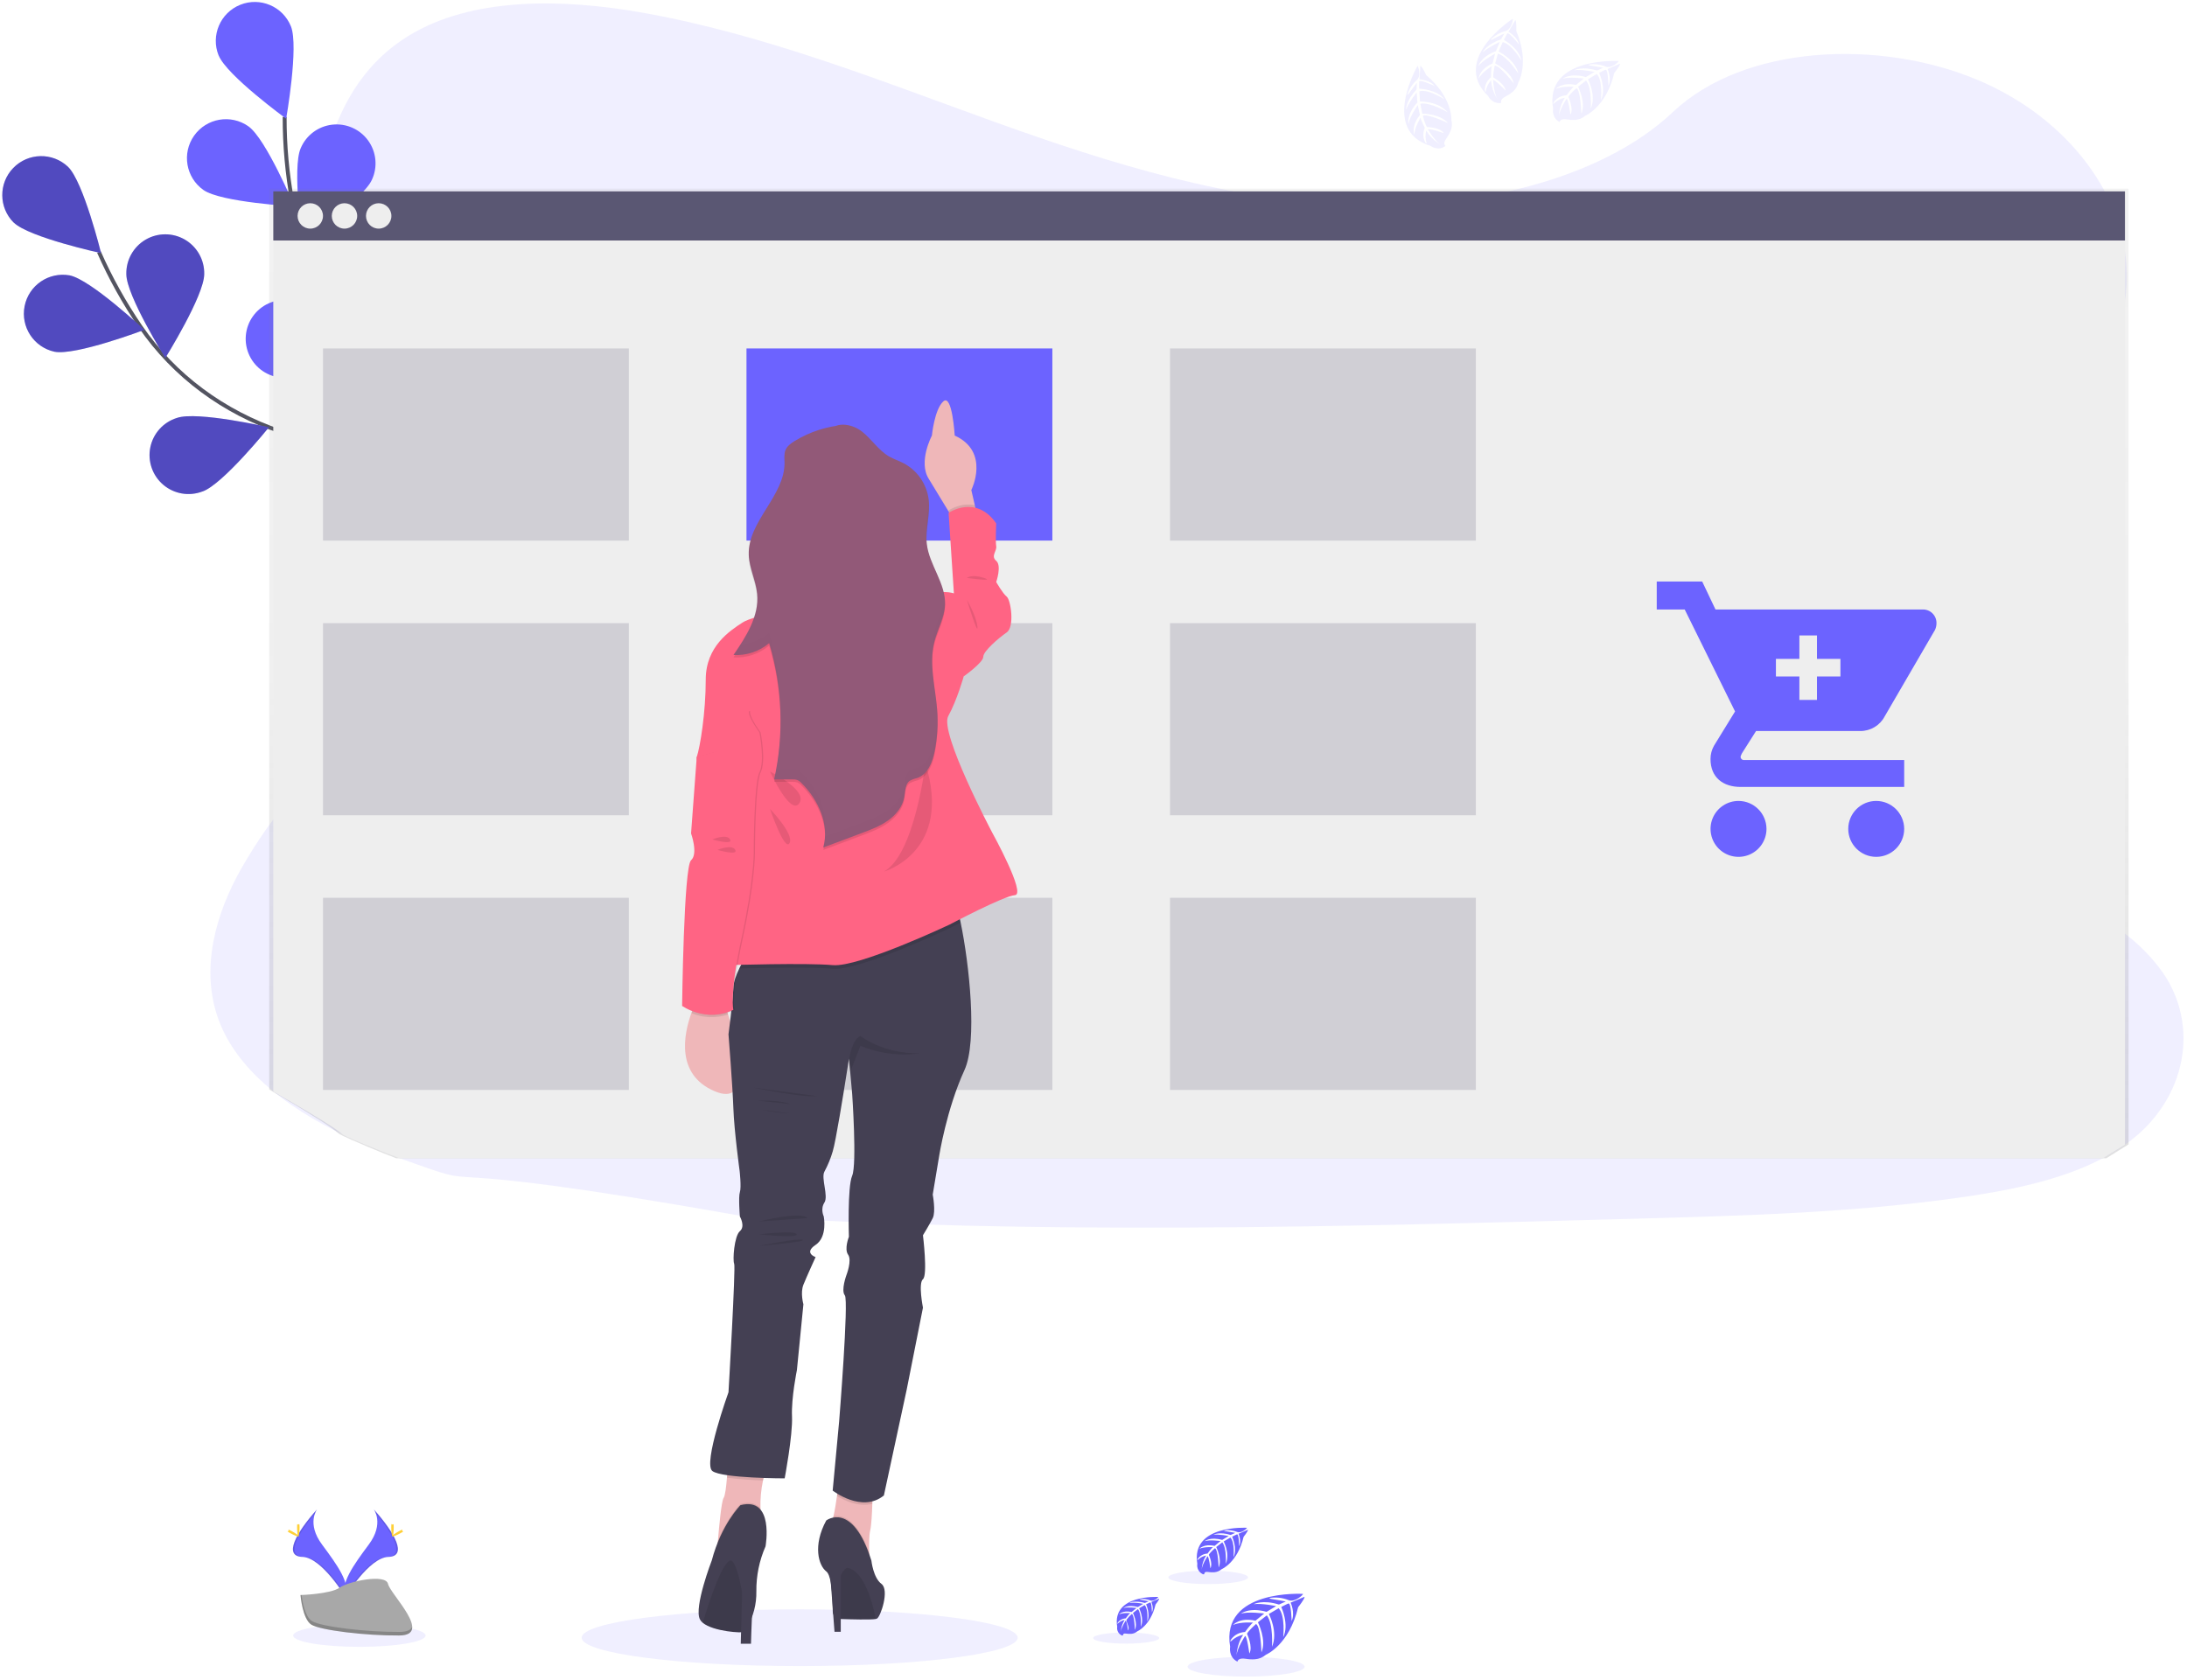 <?xml version="1.0" encoding="utf-8"?>
<svg width="1119px" height="860px" viewBox="0 0 1119 860" version="1.1" xmlns:xlink="http://www.w3.org/1999/xlink" xmlns="http://www.w3.org/2000/svg">
  <defs>
    <linearGradient x1="0.544" y1="1.043" x2="0.544" y2="0.043" id="gradient_1">
      <stop offset="0" stop-color="#808080" stop-opacity="0.251" />
      <stop offset="0.54" stop-color="#808080" stop-opacity="0.122" />
      <stop offset="1" stop-color="#808080" stop-opacity="0.102" />
    </linearGradient>
    <linearGradient x1="475.65" y1="861.71" x2="475.65" y2="223.28" id="gradient_2" />
  </defs>
  <g id="undraw_add_to_cart_vkjp" transform="translate(1 1)">
    <path d="M0 0L1116.21 0L1116.21 857.08L0 857.08L0 0Z" transform="translate(0 0.015)" id="Background" fill="none" stroke="none" />
    <path d="M982.502 581.987C981.502 582.717 980.582 583.427 979.602 584.117C975.986 586.674 972.2 588.983 968.272 591.027C947.692 601.877 922.322 607.177 897.612 610.777C842.192 618.857 785.612 620.427 729.272 621.967C577.042 626.147 424.442 630.317 272.582 620.687C89.098 588.24 151.262 610.527 96.892 591.027C96.892 591.027 81.458 585.167 73.972 581.807C58.822 574.997 44.272 566.707 32.172 556.807C20.802 547.527 11.582 536.867 6.072 524.747C-5.418 499.507 0.662 471.157 13.782 446.417C19.231 436.408 25.376 426.795 32.172 417.647C42.301 403.717 53.471 390.187 63.661 376.267C99.921 326.787 123.582 264.187 90.112 213.437C80.492 198.857 66.591 186.057 58.752 170.837C53.115 106.08 49.522 129.747 52.702 108.747C52.702 108.747 53.551 103.44 54.011 100.827C59.441 69.687 69.662 36.137 101.172 16.697C133.902 -3.503 180.382 -2.483 221.002 4.697C284.172 15.977 342.442 39.457 401.332 60.657C460.222 81.857 521.832 101.227 586.552 103.307C643.702 105.147 710.362 91.377 748.292 55.587C785.132 20.827 854.382 18.177 904.292 39.177C938.552 53.587 964.112 79.547 974.892 108.747C977.075 114.609 978.646 120.681 979.581 126.867C980.445 132.52 980.727 138.246 980.421 143.957C980.271 146.777 979.982 149.567 979.581 152.327C971.241 209.947 911.211 255.397 874.721 306.867C856.891 332.007 844.302 362.207 856.562 389.317C875.262 430.627 940.292 445.317 979.561 476.057C986.951 481.652 993.458 488.326 998.862 495.857C1017.91 523.217 1010.88 560.167 982.502 581.987L982.502 581.987Z" transform="translate(106.658 0.768)" id="Shape" fill="#6C63FF" fill-opacity="0.1" stroke="none" />
    <g id="d00831fc-a64a-413c-b5dd-d7bd6eafa01d" transform="translate(0.166 0)">
      <path d="M208.36 196.86C208.36 196.86 162.36 115.34 93.04 91.86C63.95 82 38.56 63.46 21.2 38.12C12.981 26.089 5.885 13.329 0 0" transform="translate(49.464 128.015)" id="Shape" fill="none" stroke="#535461" stroke-width="2" />
      <path d="M5.874 34.019C13.774 41.649 50.554 49.649 50.554 49.649C50.554 49.649 41.554 13.129 33.634 5.459C25.711 -2.044 13.228 -1.781 5.629 6.049C-1.971 13.879 -1.862 26.363 5.874 34.059L5.874 34.019Z" transform="translate(0 78.906)" id="Shape" fill="#6C63FF" stroke="none" />
      <path d="M15.64 39.395C26.43 41.535 61.64 28.205 61.64 28.205C61.64 28.205 34.19 2.445 23.39 0.305C12.713 -1.575 2.492 5.424 0.384 16.057C-1.724 26.691 5.054 37.059 15.64 39.395L15.64 39.395Z" transform="translate(11.044 139.62)" id="Shape" fill="#6C63FF" stroke="none" />
      <path d="M27.088 38.558C37.488 34.958 61.088 5.688 61.088 5.688C61.088 5.688 24.408 -2.702 14.018 0.898C7.077 3.054 1.86 8.818 0.404 15.94C-1.051 23.061 1.486 30.41 7.024 35.117C12.563 39.824 20.225 41.142 27.018 38.558L27.088 38.558Z" transform="translate(75.346 211.997)" id="Shape" fill="#6C63FF" stroke="none" />
      <path d="M23.179 39.483C34.039 37.683 62.279 12.833 62.279 12.833C62.279 12.833 27.549 -1.637 16.689 0.153C5.828 1.946 -1.523 12.203 0.269 23.063C2.061 33.924 12.318 41.276 23.179 39.483L23.179 39.483Z" transform="translate(148.755 252.262)" id="Shape" fill="#6C63FF" stroke="none" />
      <path d="M39.855 20.357C39.855 31.357 19.955 63.287 19.955 63.287C19.955 63.287 0.015 31.377 0.005 20.377C-0.157 13.152 3.605 6.405 9.836 2.745C16.068 -0.915 23.792 -0.915 30.024 2.745C36.255 6.405 40.017 13.152 39.855 20.377L39.855 20.357Z" transform="translate(63.469 118.928)" id="Shape" fill="#6C63FF" stroke="none" />
      <path d="M38.749 25.157C35.459 35.657 6.909 60.157 6.909 60.157C6.909 60.157 -2.571 23.707 0.679 13.157C4.308 3.121 15.198 -2.275 25.381 0.917C35.565 4.108 41.427 14.755 38.678 25.067L38.749 25.157Z" transform="translate(145.255 163.398)" id="Shape" fill="#6C63FF" stroke="none" />
      <path d="M39.562 22.284C38.102 33.194 14.102 62.164 14.102 62.164C14.102 62.164 -1.398 27.884 0.102 16.974C1.718 6.207 11.676 -1.271 22.467 0.18C33.258 1.631 40.887 11.473 39.602 22.284L39.562 22.284Z" transform="translate(216.281 224.821)" id="Shape" fill="#6C63FF" stroke="none" />
      <path d="M5.874 34.019C13.774 41.649 50.554 49.649 50.554 49.649C50.554 49.649 41.554 13.129 33.634 5.459C25.711 -2.044 13.228 -1.781 5.629 6.049C-1.971 13.879 -1.862 26.363 5.874 34.059L5.874 34.019Z" transform="translate(0 78.906)" id="Shape" fill="#000000" fill-opacity="0.25" stroke="none" />
      <path d="M15.64 39.395C26.43 41.535 61.64 28.205 61.64 28.205C61.64 28.205 34.19 2.445 23.39 0.305C12.713 -1.575 2.492 5.424 0.384 16.057C-1.724 26.691 5.054 37.059 15.64 39.395L15.64 39.395Z" transform="translate(11.044 139.62)" id="Shape" fill="#000000" fill-opacity="0.25" stroke="none" />
      <path d="M27.088 38.558C37.488 34.958 61.088 5.688 61.088 5.688C61.088 5.688 24.408 -2.702 14.018 0.898C7.077 3.054 1.86 8.818 0.404 15.94C-1.051 23.061 1.486 30.41 7.024 35.117C12.563 39.824 20.225 41.142 27.018 38.558L27.088 38.558Z" transform="translate(75.346 211.997)" id="Shape" fill="#000000" fill-opacity="0.25" stroke="none" />
      <path d="M23.179 39.483C34.039 37.683 62.279 12.833 62.279 12.833C62.279 12.833 27.549 -1.637 16.689 0.153C5.828 1.946 -1.523 12.203 0.269 23.063C2.061 33.924 12.318 41.276 23.179 39.483L23.179 39.483Z" transform="translate(148.755 252.262)" id="Shape" fill="#000000" fill-opacity="0.25" stroke="none" />
      <path d="M39.855 20.357C39.855 31.357 19.955 63.287 19.955 63.287C19.955 63.287 0.015 31.377 0.005 20.377C-0.157 13.152 3.605 6.405 9.836 2.745C16.068 -0.915 23.792 -0.915 30.024 2.745C36.255 6.405 40.017 13.152 39.855 20.377L39.855 20.357Z" transform="translate(63.469 118.928)" id="Shape" fill="#000000" fill-opacity="0.25" stroke="none" />
      <path d="M38.749 25.157C35.459 35.657 6.909 60.157 6.909 60.157C6.909 60.157 -2.571 23.707 0.679 13.157C4.308 3.121 15.198 -2.275 25.381 0.917C35.565 4.108 41.427 14.755 38.678 25.067L38.749 25.157Z" transform="translate(145.255 163.398)" id="Shape" fill="#000000" fill-opacity="0.25" stroke="none" />
      <path d="M39.562 22.284C38.102 33.194 14.102 62.164 14.102 62.164C14.102 62.164 -1.398 27.884 0.102 16.974C1.718 6.207 11.676 -1.271 22.467 0.18C33.258 1.631 40.887 11.473 39.602 22.284L39.562 22.284Z" transform="translate(216.281 224.821)" id="Shape" fill="#000000" fill-opacity="0.25" stroke="none" />
      <path d="M110.7 264.43C110.7 264.43 101.7 171.25 47.82 121.69C25.23 100.89 9.53 73.69 3.92 43.45C1.287 29.117 -0.025 14.573 0 0" transform="translate(144.473 58.825)" id="Shape" fill="none" stroke="#535461" stroke-width="2" />
      <path d="M1.477 27.395C5.597 37.605 36.007 59.755 36.007 59.755C36.007 59.755 42.557 22.705 38.447 12.495C34.331 2.28 22.714 -2.665 12.499 1.449C2.283 5.563 -2.664 17.179 1.448 27.396L1.477 27.395Z" transform="translate(109.246 0)" id="Shape" fill="#6C63FF" stroke="none" />
      <path d="M8.446 36.241C17.446 42.571 55.016 44.641 55.016 44.641C55.016 44.641 40.446 9.981 31.446 3.651C22.447 -2.7 10.002 -0.553 3.651 8.446C-2.7 17.445 -0.553 29.89 8.446 36.241L8.446 36.241Z" transform="translate(94.488 60.004)" id="Shape" fill="#6C63FF" stroke="none" />
      <path d="M18.7 39.822C29.7 40.752 63.14 23.562 63.14 23.562C63.14 23.562 33.01 1.032 22.04 0.112C14.855 -0.653 7.819 2.531 3.651 8.433C-0.518 14.335 -1.165 22.031 1.959 28.547C5.083 35.062 11.488 39.376 18.7 39.822L18.7 39.822Z" transform="translate(124.544 152.503)" id="Shape" fill="#6C63FF" stroke="none" />
      <path d="M14.617 39.145C25.277 41.905 61.167 30.625 61.167 30.625C61.167 30.625 35.277 3.325 24.627 0.565C14.05 -1.998 3.373 4.399 0.642 14.934C-2.089 25.469 4.137 36.246 14.627 39.145L14.617 39.145Z" transform="translate(175.467 219.02)" id="Shape" fill="#6C63FF" stroke="none" />
      <path d="M38.219 28.306C33.769 38.366 2.629 59.476 2.629 59.476C2.629 59.476 -2.671 22.236 1.779 12.166C4.584 5.535 10.748 0.932 17.902 0.126C25.057 -0.681 32.09 2.434 36.301 8.275C40.512 14.115 41.245 21.772 38.219 28.306L38.219 28.306Z" transform="translate(150.915 62.679)" id="Shape" fill="#6C63FF" stroke="none" />
      <path d="M43.29 33.067C36.03 41.337 0 52.167 0 52.167C0 52.167 6.08 15.047 13.35 6.777C20.61 -1.49 33.197 -2.307 41.465 4.952C49.733 12.212 50.55 24.8 43.29 33.067L43.29 33.067Z" transform="translate(199.644 135.597)" id="Shape" fill="#6C63FF" stroke="none" />
      <path d="M39.442 30.374C33.682 39.754 0.002 56.514 0.002 56.514C0.002 56.514 -0.278 18.894 5.482 9.514C11.244 0.127 23.523 -2.812 32.911 2.948C42.299 8.708 45.24 20.987 39.481 30.376L39.442 30.374Z" transform="translate(245.492 220.981)" id="Shape" fill="#6C63FF" stroke="none" />
    </g>
    <path d="M0 14.52C0 6.501 49.934 0 111.53 0C173.126 0 223.06 6.501 223.06 14.52C223.06 22.539 173.126 29.04 111.53 29.04C49.934 29.04 0 22.539 0 14.52Z" transform="translate(296.63 822.675)" id="Ellipse" fill="#6C63FF" fill-opacity="0.1" stroke="none" />
    <g id="5cfdbbb0-8197-4f02-a5fd-2740d54b5dec" transform="translate(146.157 771.495)">
      <path d="M0 5.8C0 2.597 15.169 0 33.88 0C52.591 0 67.76 2.597 67.76 5.8C67.76 9.003 52.591 11.6 33.88 11.6C15.169 11.6 0 9.003 0 5.8Z" transform="translate(2.843 58.78)" id="Ellipse" fill="#6C63FF" fill-opacity="0.1" stroke="none" />
      <path d="M15.133 0C15.133 0 20.623 7.19 12.594 18C4.563 28.81 -2.057 38 0.593 44.77C0.593 44.77 12.704 24.62 22.593 24.34C32.483 24.06 25.994 12.12 15.133 0L15.133 0Z" transform="translate(28.95 0)" id="Shape" fill="#6C63FF" stroke="none" />
      <path d="M14.8 0C15.28 0.696 15.657 1.457 15.92 2.26C25.54 13.56 30.67 24.11 21.42 24.37C12.81 24.62 2.47 40.02 0 43.91C0.082 44.211 0.178 44.508 0.29 44.8C0.402 45.092 12.4 24.65 22.29 24.37C32.18 24.09 25.66 12.12 14.8 0L14.8 0Z" transform="translate(29.283 0)" id="Shape" fill="#000000" fill-opacity="0.1" stroke="none" />
      <path d="M1.27 1.638C1.27 4.168 0.99 6.218 0.64 6.218C0.29 6.218 0 4.218 0 1.638C0 -0.942 0.36 0.298 0.71 0.298C1.06 0.298 1.27 -0.892 1.27 1.638L1.27 1.638Z" transform="translate(53.023 7.522)" id="Shape" fill="#FFD037" stroke="none" />
      <path d="M4.342 1.739C2.122 2.949 0.182 3.679 0.012 3.369C-0.158 3.059 1.512 1.829 3.732 0.619C5.952 -0.591 5.072 0.289 5.242 0.619C5.412 0.949 6.562 0.529 4.342 1.739L4.342 1.739Z" transform="translate(53.461 10.441)" id="Shape" fill="#FFD037" stroke="none" />
      <path d="M12.336 0C12.336 0 6.846 7.19 14.876 18C22.906 28.81 29.526 38 26.876 44.77C26.876 44.77 14.766 24.62 4.876 24.34C-5.014 24.06 1.496 12.12 12.336 0L12.336 0Z" transform="translate(2.728 0)" id="Shape" fill="#6C63FF" stroke="none" />
      <path d="M12.357 0C11.878 0.696 11.501 1.457 11.238 2.26C1.618 13.56 -3.513 24.11 5.737 24.37C14.357 24.62 24.688 40.02 27.157 43.91C27.081 44.213 26.984 44.51 26.867 44.8C26.751 45.09 14.758 24.65 4.868 24.37C-5.022 24.09 1.518 12.12 12.357 0L12.357 0Z" transform="translate(2.706 0)" id="Shape" fill="#000000" fill-opacity="0.1" stroke="none" />
      <path d="M0 1.638C0 4.168 0.28 6.218 0.63 6.218C0.98 6.218 1.27 4.218 1.27 1.638C1.27 -0.942 0.91 0.298 0.56 0.298C0.21 0.298 0 -0.892 0 1.638L0 1.638Z" transform="translate(4.853 7.522)" id="Shape" fill="#FFD037" stroke="none" />
      <path d="M1.353 1.739C3.573 2.949 5.503 3.679 5.673 3.369C5.843 3.059 4.173 1.829 1.953 0.619C-0.267 -0.591 0.613 0.289 0.443 0.619C0.273 0.949 -0.867 0.529 1.353 1.739L1.353 1.739Z" transform="translate(0 10.441)" id="Shape" fill="#FFD037" stroke="none" />
      <path d="M0 8.303C0 8.303 15.36 7.823 20 4.533C24.64 1.243 43.62 -2.707 44.77 2.583C45.92 7.873 67.85 28.873 50.51 29.013C33.17 29.153 10.22 26.313 5.6 23.503C0.98 20.693 0 8.303 0 8.303L0 8.303Z" transform="translate(6.603 35.557)" id="Shape" fill="#A8A8A8" stroke="none" />
      <path d="M50.81 18.89C33.47 19.03 10.52 16.19 5.9 13.38C2.38 11.23 0.98 3.54 0.51 0L0 0C0 0 1 12.38 5.59 15.2C10.18 18.02 33.16 20.85 50.5 20.71C55.5 20.71 57.24 18.89 57.14 16.25C56.45 17.87 54.54 18.86 50.81 18.89L50.81 18.89Z" transform="translate(6.603 43.84)" id="Shape" fill="#000000" fill-opacity="0.2" stroke="none" />
      <path d="M37.699 0.055C37.699 0.055 -4.581 -2.495 0.409 27.135C0.409 27.135 -0.591 32.365 4.159 34.745C4.159 34.745 4.239 32.555 8.499 33.295C10.015 33.55 11.556 33.624 13.089 33.515C15.166 33.378 17.141 32.563 18.709 31.195L18.709 31.195C18.709 31.195 30.589 26.295 35.209 6.865C35.209 6.865 38.629 2.625 38.499 1.535L31.359 4.535C31.359 4.535 33.799 9.685 31.879 13.965C31.879 13.965 31.649 4.725 30.279 4.965C29.999 4.965 26.569 6.745 26.569 6.745C26.569 6.745 30.769 15.745 27.569 22.225C27.569 22.225 28.769 11.225 25.229 7.395L20.229 10.325C20.229 10.325 25.129 19.585 21.809 27.145C21.809 27.145 22.659 15.555 19.179 11.035L14.629 14.585C14.629 14.585 19.229 23.715 16.419 29.985C16.419 29.985 16.059 16.495 13.639 15.475C13.639 15.475 9.639 18.985 9.049 20.475C9.049 20.475 12.199 27.095 10.249 30.595C10.249 30.595 9.049 21.595 8.059 21.595C8.059 21.595 4.059 27.595 3.679 31.595C3.679 31.595 3.859 25.525 7.099 20.985C4.812 21.421 2.702 22.516 1.029 24.135C-0.644 25.754 1.649 19.925 8.029 19.555C8.029 19.555 11.309 15.035 12.189 14.765C12.189 14.765 5.789 14.225 1.909 15.945C1.909 15.945 5.319 11.945 13.359 13.775L17.849 10.115C17.849 10.115 9.429 8.955 5.849 10.235C5.849 10.235 9.969 6.715 19.059 9.235L23.959 6.315C23.959 6.315 16.769 4.765 12.489 5.315C12.489 5.315 17.009 2.875 25.389 5.515L28.889 3.945C28.889 3.945 23.619 2.945 22.079 2.755C20.539 2.565 20.459 2.165 20.459 2.165C23.794 1.609 27.218 1.99 30.349 3.265C33.481 4.54 37.829 0.525 37.699 0.055L37.699 0.055Z" transform="translate(481.844 43.215)" id="Shape" fill="#6C63FF" stroke="none" />
      <path d="M0 5.06C0 2.265 13.396 0 29.92 0C46.444 0 59.84 2.265 59.84 5.06C59.84 7.855 46.444 10.12 29.92 10.12C13.396 10.12 0 7.855 0 5.06Z" transform="translate(460.503 75.48)" id="Ellipse" fill="#6C63FF" fill-opacity="0.1" stroke="none" />
      <path d="M21.235 0.031C21.235 0.031 -2.605 -1.409 0.235 15.301C-0.059 17.039 0.796 18.769 2.355 19.591C3.914 20.413 2.355 18.351 4.805 18.771C5.658 18.91 6.523 18.953 7.385 18.901C8.555 18.816 9.666 18.356 10.555 17.591L10.555 17.591C10.555 17.591 17.255 14.821 19.865 3.871C19.865 3.871 21.785 1.481 21.715 0.871L17.715 2.581C17.715 2.581 19.085 5.491 18.005 7.901C18.005 7.901 17.875 2.691 17.105 2.811C16.945 2.811 15.015 3.811 15.015 3.811C15.015 3.811 17.375 8.811 15.595 12.541C15.595 12.541 16.265 6.311 14.275 4.171L11.445 5.831C11.445 5.831 14.205 11.051 12.335 15.311C12.335 15.311 12.815 8.771 10.845 6.231L8.285 8.231C8.285 8.231 10.875 13.381 9.285 16.911C9.285 16.911 9.075 9.301 7.715 8.731C6.741 9.552 5.871 10.489 5.125 11.521C4.378 12.553 6.905 15.261 5.805 17.231C5.805 17.231 5.125 12.161 4.575 12.141C4.575 12.141 2.335 15.501 2.105 17.801C2.206 15.667 2.868 13.598 4.025 11.801C2.737 12.045 1.548 12.66 0.605 13.571C-0.338 14.482 0.955 11.191 4.605 10.991C4.605 10.991 6.445 8.441 6.945 8.291C6.945 8.291 3.335 7.981 1.145 8.951C1.145 8.951 3.075 6.711 7.605 7.731L10.135 5.661C10.135 5.661 5.385 5.011 3.375 5.731C3.375 5.731 5.695 3.731 10.825 5.191L13.575 3.551C11.456 3.081 9.284 2.893 7.115 2.991C4.946 3.089 9.665 1.621 14.385 3.101L16.385 2.221C16.385 2.221 13.385 1.631 12.555 1.541C11.725 1.451 11.635 1.211 11.635 1.211C13.517 0.898 15.448 1.113 17.215 1.831C18.982 2.549 21.305 0.301 21.235 0.031L21.235 0.031Z" transform="translate(424.238 44.819)" id="Shape" fill="#6C63FF" stroke="none" />
      <path d="M0 2.85C0 1.276 7.553 0 16.87 0C26.187 0 33.74 1.276 33.74 2.85C33.74 4.424 26.187 5.7 16.87 5.7C7.553 5.7 0 4.424 0 2.85Z" transform="translate(412.183 63.02)" id="Ellipse" fill="#6C63FF" fill-opacity="0.1" stroke="none" />
      <path d="M25.658 0.038C25.658 0.038 -3.112 -1.702 0.278 18.468C-0.08 20.566 0.953 22.657 2.838 23.648C4.722 24.639 2.838 22.158 5.788 22.648C6.819 22.812 7.865 22.863 8.908 22.798C10.321 22.696 11.664 22.142 12.738 21.218L12.738 21.218C12.738 21.218 20.828 17.878 23.968 4.648C23.968 4.648 26.298 1.768 26.208 1.028L21.348 3.098C21.348 3.098 23.008 6.608 21.708 9.518C21.708 9.518 21.548 3.228 20.608 3.378C20.428 3.378 18.088 4.588 18.088 4.588C18.088 4.588 20.948 10.698 18.788 15.128C18.788 15.128 19.608 7.608 17.198 5.028L13.778 7.028C13.778 7.028 17.118 13.328 14.858 18.478C14.858 18.478 15.438 10.588 13.058 7.478L9.958 9.888C9.958 9.888 13.098 16.098 11.188 20.368C11.188 20.368 10.938 11.188 9.288 10.488C9.288 10.488 6.578 12.878 6.168 13.858C6.168 13.858 8.318 18.368 6.978 20.748C6.978 20.748 6.168 14.638 5.498 14.608C5.498 14.608 2.798 18.608 2.498 21.438C2.627 18.87 3.427 16.38 4.818 14.218C3.262 14.514 1.827 15.257 0.688 16.358C-0.451 17.458 1.108 13.488 5.488 13.238C5.488 13.238 7.718 10.168 8.318 9.978C8.318 9.978 3.958 9.618 1.318 10.788C1.318 10.788 3.638 8.078 9.118 9.308L12.178 6.818C12.178 6.818 6.438 6.028 4.008 6.898C4.008 6.898 6.808 4.508 13.008 6.248L16.338 4.248C16.338 4.248 11.448 3.248 8.538 3.578C8.538 3.578 11.608 1.918 17.318 3.708L19.698 2.648C19.698 2.648 16.108 1.938 15.058 1.828C14.008 1.718 13.958 1.428 13.958 1.428C16.227 1.05 18.557 1.31 20.688 2.178C22.818 3.046 25.758 0.358 25.658 0.038L25.658 0.038Z" transform="translate(465.185 9.402)" id="Shape" fill="#6C63FF" stroke="none" />
      <path d="M0 3.44C0 1.54 9.12 0 20.37 0C31.62 0 40.74 1.54 40.74 3.44C40.74 5.34 31.62 6.88 20.37 6.88C9.12 6.88 0 5.34 0 3.44Z" transform="translate(450.663 31.37)" id="Ellipse" fill="#6C63FF" fill-opacity="0.1" stroke="none" />
    </g>
    <g id="1cf578eb-5ffb-4cd7-95b8-45aaaddab7e0" transform="translate(136.75 95.555)">
      <path d="M951.35 489.13L951.35 0L0 0L0 461.07C49.507 490.21 26.76 479.74 42 486.75C42 486.75 57.173 493.373 65 496.24C65 496.24 940 496.24 940 496.24L951.35 489.13Z" id="Shape" fill="url(#gradient_1)" stroke="none" />
      <path d="M947.43 475.33L947.43 0L0 0L0 448.1C49.28 476.433 26.65 466.25 41.8 473.1C41.8 473.1 56.92 479.507 64.72 482.32C64.72 482.32 936.1 482.32 936.1 482.32L947.43 475.33Z" transform="translate(2.08 14)" id="Shape" fill="#EEEEEE" stroke="none" />
      <path d="M0 0L947.42 0L947.42 25.14L0 25.14L0 0Z" transform="translate(2.09 1.39)" id="Rectangle" fill="#5A5773" stroke="none" />
    </g>
    <g id="6703b009-63cb-4af0-a0d7-9948e224c180" transform="translate(151.26 103.015)">
      <path d="M0 6.5C0 2.91 2.91 0 6.5 0C10.09 0 13 2.91 13 6.5C13 10.09 10.09 13 6.5 13C2.91 13 0 10.09 0 6.5Z" id="Circle" fill="#EEEEEE" stroke="none" />
      <path d="M0 6.5C0 2.91 2.91 0 6.5 0C10.09 0 13 2.91 13 6.5C13 10.09 10.09 13 6.5 13C2.91 13 0 10.09 0 6.5Z" transform="translate(17.5 0)" id="Circle" fill="#EEEEEE" stroke="none" />
      <path d="M0 6.5C0 2.91 2.91 0 6.5 0C10.09 0 13 2.91 13 6.5C13 10.09 10.09 13 6.5 13C2.91 13 0 10.09 0 6.5Z" transform="translate(35 0)" id="Circle" fill="#EEEEEE" stroke="none" />
    </g>
    <g id="8c4e1fb4-b9ff-4530-b767-610e84618ea6" transform="translate(164.26 177.335)">
      <path d="M0 0L156.5 0L156.5 98.34L0 98.34L0 0Z" transform="translate(216.69 0)" id="Rectangle" fill="#6C63FF" stroke="none" />
      <path d="M0 0L156.5 0L156.5 98.34L0 98.34L0 0Z" id="Rectangle" fill="#5A5773" fill-opacity="0.2" stroke="none" />
      <path d="M0 0L156.5 0L156.5 98.34L0 98.34L0 0Z" transform="translate(433.38 0)" id="Rectangle" fill="#5A5773" fill-opacity="0.2" stroke="none" />
      <path d="M0 0L156.5 0L156.5 98.34L0 98.34L0 0Z" transform="translate(0 140.59)" id="Rectangle" fill="#5A5773" fill-opacity="0.2" stroke="none" />
      <path d="M0 0L156.5 0L156.5 98.34L0 98.34L0 0Z" transform="translate(216.69 140.59)" id="Rectangle" fill="#5A5773" fill-opacity="0.2" stroke="none" />
      <path d="M0 0L156.5 0L156.5 98.34L0 98.34L0 0Z" transform="translate(433.38 140.59)" id="Rectangle" fill="#5A5773" fill-opacity="0.2" stroke="none" />
      <path d="M0 0L156.5 0L156.5 98.34L0 98.34L0 0Z" transform="translate(0 281.17)" id="Rectangle" fill="#5A5773" fill-opacity="0.2" stroke="none" />
      <path d="M0 0L156.5 0L156.5 98.34L0 98.34L0 0Z" transform="translate(216.69 281.17)" id="Rectangle" fill="#5A5773" fill-opacity="0.2" stroke="none" />
      <path d="M0 0L156.5 0L156.5 98.34L0 98.34L0 0Z" transform="translate(433.38 281.17)" id="Rectangle" fill="#5A5773" fill-opacity="0.2" stroke="none" />
    </g>
    <g id="2796dd85-6618-42ad-b8a0-d6b4cc80ab2d" transform="translate(344.6 201.893)">
      <path d="M141.5 162.122C136.76 170.482 164.87 221.862 164.87 221.862C164.87 221.862 183.04 253.602 177.03 253.992C176.257 254.078 175.494 254.235 174.75 254.462C172.226 255.257 169.746 256.185 167.32 257.242L167.1 257.332C163.73 258.762 159.97 260.482 156.42 262.152L155.36 262.652C152.56 263.992 149.94 265.272 147.8 266.332L147.8 266.412C147.92 266.932 148.04 267.472 148.16 268.022C152.7 289.222 157.16 329.052 150.16 343.802C140.65 363.852 136.75 387.662 136.75 387.662L133.34 407.742C133.34 407.742 135.08 416.512 133.34 419.852C131.6 423.192 128.14 428.622 128.14 428.622C128.14 428.622 129.19 436.872 129.29 443.432C129.35 447.182 129.09 450.422 128.14 451.182C125.55 453.262 128.14 465.792 128.14 465.792L120.79 501.682L119.5 507.992L107.26 562.232C106.125 563.138 104.87 563.882 103.53 564.442L103.37 564.512C102.644 564.807 101.899 565.05 101.14 565.242L101.14 566.512C101 571.612 100.66 577.432 100 580.202C99.41 582.722 99.36 587.372 99.48 591.662L99.48 592.342C99.87 593.392 100.25 594.492 100.63 595.652C100.63 595.652 101.6 604.522 105.98 607.652C110.36 610.782 105.5 624.562 103.55 625.502C103.364 625.579 103.169 625.632 102.97 625.662C102.69 625.702 102.36 625.772 101.97 625.772L101.87 625.772C98.19 626.062 89.74 625.842 84.5 625.662L84.32 625.662L84.32 632.252L81 632.252L80.58 626.812L80.27 622.902C80.146 622.521 80.082 622.123 80.08 621.722L80.08 620.242L79.08 607.352C78.56 604.432 77.78 602.082 76.63 601.242C72.57 598.262 69.35 588.012 76.63 575.082C77.738 574.342 78.988 573.841 80.3 573.612C80.36 573.402 80.41 573.182 80.47 572.952C81.19 569.912 81.85 565.932 82.34 562.512L82.49 561.442L82.49 561.362C81.51 560.782 80.78 560.302 80.39 560.022L80.05 559.782L83.48 524.282C83.48 524.282 83.84 519.962 84.34 513.542C85.58 497.282 87.67 467.572 86.86 460.842C86.856 460.806 86.856 460.769 86.86 460.732C86.846 460.312 86.733 459.901 86.53 459.532C86.26 459.201 86.066 458.816 85.96 458.402C85.08 455.212 86.693 450.939 87.4 449.112C88.107 447.285 88.617 445.388 88.92 443.452C88.99 442.975 89.03 442.494 89.04 442.012L89.04 441.912C89.139 440.774 88.869 439.635 88.27 438.662C87.835 438.04 87.563 437.317 87.48 436.562C87.151 434.167 88.139 431.222 88.54 430.029C88.638 429.738 88.7 429.551 88.7 429.502L88.7 428.582C88.58 424.012 88.16 403.352 90.46 398.152C90.847 397.092 91.093 395.986 91.19 394.862L91.19 394.662C92.44 383.812 90.44 356.132 90.44 356.132L89.44 345.602L89.37 344.862L88.83 339.292L88.77 338.632L88.71 338.022C88.71 338.022 88.34 340.522 87.71 344.392C85.79 356.182 81.72 380.632 80.11 385.632C79.013 389.266 77.524 392.77 75.67 396.082C75.67 396.082 77.92 408.612 75.67 411.952C73.42 415.292 75.33 419.052 75.33 419.052C75.33 419.052 77.49 429.492 71 433.672C66.78 436.382 68.04 438.222 69.45 439.162C69.927 439.486 70.445 439.745 70.99 439.932L70.85 440.212C70.61 440.732 70.04 441.932 69.32 443.462C67.78 446.762 65.57 451.552 64.5 454.132C62.77 458.272 64.5 464.132 64.5 464.132L61.01 497.983C61.01 497.983 58.24 510.953 58.39 520.493L58.39 521.793C58.82 531.393 54.49 553.533 54.49 553.533C54.49 553.533 50.5 553.533 45.07 553.383L43.3 553.323L43.24 553.543C43.15 553.863 43.06 554.193 42.98 554.543C42.975 554.609 42.975 554.676 42.98 554.743C42.076 558.955 41.647 563.255 41.7 567.563L41.7 569.563C42.571 570.586 43.248 571.758 43.7 573.023C46.07 579.393 45.527 585.968 44.37 588.393C43.213 590.818 42.285 593.345 41.6 595.943C40.212 600.986 39.506 606.192 39.5 611.422C39.539 615.981 38.736 620.507 37.13 624.774C37.1 625.494 37.03 626.194 37.03 626.884C36.99 627.764 36.93 628.624 36.93 629.444C36.75 634.044 36.63 637.484 36.63 638.234L36.63 638.384L31.18 638.384L31.18 638.164L31.34 632.224C27.15 632.054 15.6 631.284 10.99 627.594C10.88 627.509 10.776 627.415 10.68 627.314C10.195 626.902 9.792 626.404 9.49 625.844C6.846 620.761 12.156 605.966 14.669 598.963C15.236 597.383 15.661 596.2 15.82 595.614C16.683 592.432 17.759 589.312 19.04 586.274L19.1 585.484C19.71 578.364 20.96 565.184 22.15 563.484C22.97 562.284 23.54 557.534 23.9 553.124C23.94 552.704 24 552.294 24 551.884C20.28 551.354 17.35 550.664 16.09 549.744C13.55 547.894 15.61 538.014 18.35 528.474C21.16 518.674 24.69 509.234 24.69 509.234C24.69 509.234 28.42 447.574 27.76 443.424C27.755 443.358 27.738 443.294 27.71 443.234C26.82 441.524 27.71 429.044 30.71 426.524C33.71 424.004 30.71 419.004 30.71 419.004C30.71 419.004 29.84 408.974 30.71 406.474C31.58 403.974 30.58 395.614 30.58 395.614C30.58 395.614 27.68 375.154 27.25 363.454C27.19 361.584 27.07 359.354 26.93 356.914C26.9 356.344 26.83 355.774 26.83 355.184C25.2 356.184 22.99 356.404 19.99 355.604C19.075 355.355 18.176 355.048 17.3 354.684C3.59 349.064 0.84 338.144 1.68 328.314C2.143 323.608 3.24 318.986 4.94 314.574C5.08 314.194 5.23 313.834 5.37 313.484C3.485 312.803 1.684 311.911 0 310.824C0 310.824 0.13 300.554 0.49 287.554C0.87 274.374 1.49 258.434 2.49 247.784C2.66 246.124 2.83 244.524 3.01 243.124C3.47 239.544 4 237.074 4.59 236.244C4.639 236.174 4.696 236.11 4.76 236.054C5.504 235.371 6.014 234.472 6.22 233.484C6.623 231.158 6.531 228.772 5.95 226.484C5.73 225.431 5.456 224.389 5.13 223.364C4.91 222.674 4.76 222.264 4.76 222.264L5.28 215.504L5.65 210.754L7.73 183.754C7.695 183.496 7.716 183.234 7.79 182.984C8.579 180.418 9.194 177.803 9.63 175.154C11.515 164.641 12.492 153.985 12.55 143.302C12.531 140.28 12.973 137.272 13.86 134.382C17.31 123.252 26.77 117.432 32.01 114.062C33.967 112.966 36.053 112.12 38.22 111.542C39.283 108.593 39.88 105.496 39.99 102.362C39.98 101.752 39.95 101.152 39.89 100.542C39.24 93.722 35.68 87.342 35.43 80.492L35.43 77.532C35.45 77.162 35.51 76.792 35.51 76.422C36.93 60.802 54.17 48.422 54.45 32.422C54.39 31.472 54.39 30.502 54.39 29.552C54.277 28.236 54.44 26.911 54.87 25.662C55.534 24.189 56.606 22.936 57.96 22.052C58.58 21.592 59.23 21.192 59.88 20.802C64.667 17.988 69.819 15.848 75.19 14.442C77.394 13.863 79.627 13.402 81.88 13.062C86.13 11.592 91.82 13.152 95.63 16.062C100.75 19.972 104.36 25.672 110 28.832C112.44 30.202 115.16 31.032 117.67 32.282C124.927 35.907 129.929 42.877 131.04 50.912C131.07 51.192 131.12 51.472 131.12 51.742C131.22 52.742 131.22 53.742 131.22 54.742C131.279 57.66 130.915 60.586 130.551 63.514C130.237 66.044 129.922 68.576 129.88 71.102C129.887 71.975 129.944 72.846 130.05 73.712C131.15 82.372 136.94 90.082 139.05 98.372C140.131 98.356 141.211 98.426 142.28 98.582C143.031 98.684 143.773 98.841 144.5 99.052L142.08 62.672L141.79 58.462L141.79 57.692L142.12 57.482L141.93 57.172L141.83 57.012C138.7 52.012 134.39 45.142 131.19 40.142C127.42 34.262 129.49 26.312 131.26 21.722C131.74 20.453 132.298 19.213 132.93 18.012C133.153 15.995 133.487 13.992 133.93 12.012C134.551 8.663 135.713 5.438 137.37 2.462C137.399 2.43 137.423 2.393 137.44 2.352C137.874 1.677 138.395 1.061 138.99 0.522C139.222 0.302 139.503 0.141 139.81 0.052C141.06 -0.318 142.05 1.312 142.81 3.732C144.12 7.942 144.73 14.362 144.93 16.942C144.964 17.24 144.787 17.401 144.653 17.524C144.466 17.694 144.361 17.79 145.01 18.072C146.128 18.558 147.207 19.126 148.24 19.772C162.84 28.802 153.84 46.052 153.84 46.052L155.69 53.842L156.01 55.162C159.67 56.002 163.56 58.282 167.07 63.162C167.07 63.162 166.63 72.332 167.07 74.852C167.236 75.801 166.852 76.745 166.468 77.688C165.833 79.25 165.199 80.807 167.07 82.372C170.07 84.882 167.07 93.232 167.07 93.232C167.07 93.232 170.5 99.082 172.66 100.752C174.82 102.422 176.99 116.212 172.66 119.132C168.33 122.052 160.11 128.762 160.11 131.662C160.11 134.562 149.73 141.662 149.73 141.662C149.73 141.662 146.24 153.762 141.5 162.122ZM29.56 289.812L31.36 289.812C31.15 290.202 30.95 290.602 30.75 291.002C30.63 291.242 30.51 291.472 30.4 291.712C29.74 293.082 29.13 294.482 28.63 295.852C28.83 294.372 29.08 292.762 29.36 291.042C29.43 290.662 29.5 290.212 29.56 289.812ZM24.7 315.742C24.705 315.789 24.705 315.836 24.7 315.882C24.81 316.212 24.92 316.552 25.12 316.882C25.32 317.492 25.51 318.112 25.7 318.742C25.78 318.072 25.87 317.372 25.96 316.652C26 316.292 26.09 315.932 26.09 315.552C26.096 315.492 26.096 315.432 26.09 315.372C26.15 314.912 26.21 314.442 26.26 313.972L26.26 313.642L26.13 313.642C25.49 313.876 24.24 314.272 24.24 314.272C24.274 314.396 24.358 314.413 24.441 314.429C24.599 314.461 24.754 314.492 24.55 315.272L24.7 315.742Z" id="Shape" fill="url(#gradient_2)" fill-rule="evenodd" stroke="none" />
      <path d="M26.991 59.562L16.191 63.382L12.271 56.882C9.271 51.882 5.111 45.042 2.041 40.072C-3.379 31.332 3.711 18.012 3.711 18.012C3.711 18.012 4.991 4.642 9.551 0.522C14.111 -3.598 15.381 18.012 15.381 18.012C33.691 26.332 23.881 45.902 23.881 45.902L25.661 53.662L26.991 59.562Z" transform="translate(127.509 2.02)" id="Shape" fill="#EFB7B9" stroke="none" />
      <path d="M14.72 6.26L3.92 10.08L0 3.58L0 3.01C0 3.01 6.19 -1.24 13.41 0.36L14.72 6.26Z" transform="translate(139.78 55.322)" id="Shape" fill="#000000" fill-opacity="0.1" stroke="none" />
      <path d="M0 48.816L5.41 44.236L2.7 3.016C2.7 3.016 16.7 -6.564 27.06 8.426C27.06 8.426 26.64 17.586 27.06 20.086C27.48 22.586 24.15 25.086 27.06 27.576C29.97 30.066 27.06 38.406 27.06 38.406C27.06 38.406 30.35 44.236 32.43 45.896C34.51 47.556 36.6 61.306 32.43 64.216C28.26 67.126 20.44 73.796 20.44 76.706C20.44 79.615 10.44 86.706 10.44 86.706L1.66 75.096L0 48.816Z" transform="translate(137.06 56.567)" id="Shape" fill="#FF6484" stroke="none" />
      <path d="M15.171 53.11C-5.009 44.55 -0.529 23.64 3.271 13.11C4.031 10.976 4.922 8.892 5.941 6.87L17.261 0C17.261 0 19.571 5.89 22.041 13.79C27.771 32.17 34.361 61.26 15.171 53.11L15.171 53.11Z" transform="translate(4.889 302.492)" id="Shape" fill="#EFB7B9" stroke="none" />
      <path d="M26.42 5.408C25.054 8.07 24.045 10.901 23.42 13.828C22.421 18.536 21.985 23.347 22.12 28.158C22.2 31.488 22.48 33.668 22.48 33.668L0 49.128C0 49.128 0.13 47.318 0.35 44.658C0.93 37.578 2.14 24.438 3.28 22.738C4.07 21.558 4.62 16.818 4.97 12.418C5.32 8.018 5.46 4.158 5.46 4.158C5.46 4.158 32.51 -5.982 26.42 5.408L26.42 5.408Z" transform="translate(21.38 540.984)" id="Shape" fill="#EFB7B9" stroke="none" />
      <path d="M22.027 2.03C22.027 2.03 22.027 6.33 21.867 11.33C21.707 16.33 21.407 22.23 20.777 24.98C20.198 27.5 20.157 32.13 20.267 36.4C20.418 41.4 20.777 45.9 20.777 45.9C20.777 45.9 -2.173 24.2 0.168 22.48C0.798 22.02 1.418 20.17 1.988 17.71C2.688 14.71 3.318 10.71 3.788 7.31C4.348 3.26 4.698 0 4.698 0L22.027 2.03Z" transform="translate(78.863 555.452)" id="Shape" fill="#EFB7B9" stroke="none" />
      <path d="M21.4 5.408C20.034 8.07 19.025 10.902 18.4 13.828C12.247 13.666 6.106 13.196 0 12.418C0.34 8.118 0.49 4.158 0.49 4.158C0.49 4.158 27.49 -5.982 21.4 5.408L21.4 5.408Z" transform="translate(26.4 540.984)" id="Shape" fill="#000000" fill-opacity="0.1" stroke="none" />
      <path d="M18.24 2.01C18.24 2.01 18.24 6.31 18.08 11.31C10.92 13.14 3.56 9.48 0 7.31C0.56 3.26 0.91 0 0.91 0L18.24 2.01Z" transform="translate(82.65 555.472)" id="Shape" fill="#000000" fill-opacity="0.1" stroke="none" />
      <path d="M130.097 89.348C120.937 109.348 117.187 133.068 117.187 133.068L113.857 153.068C113.857 153.068 115.527 161.808 113.857 165.138C112.187 168.468 108.857 173.888 108.857 173.888C108.857 173.888 111.357 194.288 108.857 196.368C106.357 198.448 108.857 210.938 108.857 210.938L100.527 252.938L88.867 307.058C77.627 316.228 62.667 304.568 62.667 304.568L65.967 269.178C65.967 269.178 70.967 207.178 68.887 204.638C66.807 202.098 69.717 194.228 69.717 194.228C69.717 194.228 72.637 186.728 70.557 183.818C68.477 180.908 70.967 174.658 70.967 174.658C70.967 174.658 70.137 149.258 72.637 143.428C75.137 137.598 72.637 101.538 72.637 101.538L71.637 90.308L71.057 84.088L71.007 83.478C71.007 83.478 70.627 85.968 70.007 89.828C68.167 101.578 64.247 125.928 62.697 130.938C61.644 134.548 60.212 138.038 58.427 141.348C56.642 144.658 60.587 153.838 58.427 157.168C56.267 160.498 58.097 164.248 58.097 164.248C58.097 164.248 60.177 174.658 53.927 178.818C47.677 182.978 53.927 185.068 53.927 185.068C53.927 185.068 49.347 195.068 47.687 199.218C46.027 203.368 47.687 209.218 47.687 209.218L44.357 242.938C44.357 242.938 41.437 257.088 41.857 266.668C42.277 276.248 38.107 298.308 38.107 298.308C38.107 298.308 6.047 298.308 1.107 294.558C-3.833 290.808 9.357 254.228 9.357 254.228C9.357 254.228 13.107 190.108 12.267 188.448C11.427 186.788 12.267 174.288 15.187 171.798C18.107 169.308 15.187 164.298 15.187 164.298C15.187 164.298 14.357 154.298 15.187 151.808C16.017 149.318 15.057 140.978 15.057 140.978C15.057 140.978 12.267 120.578 11.857 108.918C11.447 97.258 9.357 71.038 9.357 71.038C9.357 71.038 11.537 54.818 11.867 47.098C11.987 44.258 13.257 40.708 14.867 37.368C16.669 33.596 18.741 29.96 21.067 26.488C23.393 23.015 119.717 -2.672 123.857 0.228C124.957 0.998 126.557 6.228 128.137 13.798C132.537 34.948 136.837 74.648 130.097 89.348L130.097 89.348Z" transform="translate(17.783 255.435)" id="Shape" fill="#444053" stroke="none" />
      <path d="M0 28.73C0 12.863 12.863 0 28.73 0C44.597 0 57.46 12.863 57.46 28.73C57.46 44.597 44.597 57.46 28.73 57.46C12.863 57.46 0 44.597 0 28.73Z" transform="translate(58.37 32.852)" id="Circle" fill="#A1616A" stroke="none" />
      <path d="M113.28 13.818C109.97 15.518 107.75 16.688 107.75 16.688C107.75 16.688 61.12 38.758 47.86 37.508C37.6 36.508 11.41 37.078 0 37.358C1.802 33.587 3.874 29.951 6.2 26.478C8.526 23.005 104.86 -2.672 109 0.228C110.1 1.018 111.7 6.228 113.28 13.818L113.28 13.818Z" transform="translate(32.64 255.434)" id="Shape" fill="#000000" fill-opacity="0.1" stroke="none" />
      <path d="M56.262 7.341C56.262 7.341 29.652 11.541 23.372 15.661C17.092 19.781 4.652 27.741 4.652 44.811C4.652 61.881 1.742 79.371 0.072 84.361C-1.598 89.351 26.302 129.741 26.302 129.741L16.302 190.951C16.302 190.951 56.302 189.701 69.622 190.951C82.942 192.201 129.552 170.131 129.552 170.131C129.552 170.131 157.032 155.561 162.862 155.131C168.692 154.701 151.202 123.071 151.202 123.071C151.202 123.071 124.132 71.871 128.712 63.541C133.292 55.211 136.652 43.141 136.652 43.141L131.652 0.681C131.652 0.681 124.162 -1.819 117.912 2.761C111.662 7.341 90.432 4.841 90.432 4.841L56.262 7.341Z" transform="translate(10.848 100.121)" id="Shape" fill="#FF6484" stroke="none" />
      <path d="M17.91 20.612L7.47 23.522L4.58 62.702C4.58 62.702 8.33 73.112 4.58 76.442C0.83 79.772 0 150.972 0 150.972C0 150.972 12.08 159.712 26.23 153.052C26.23 153.052 24.15 145.142 30.4 116.412C36.65 87.682 36.64 73.112 36.64 73.112C36.64 73.112 36.64 37.302 39.56 31.472C42.48 25.642 39.56 11.072 39.56 11.072C39.56 11.072 33.73 3.162 34.14 0.252C34.55 -2.658 17.91 20.612 17.91 20.612L17.91 20.612Z" transform="translate(4.03 160.961)" id="Shape" fill="#000000" fill-opacity="0.1" stroke="none" />
      <path d="M18.77 13.79C12.639 15.854 5.966 15.612 0 13.11C0.759 10.976 1.651 8.892 2.67 6.87L13.99 0C13.99 0 16.34 5.89 18.77 13.79L18.77 13.79Z" transform="translate(8.16 302.522)" id="Shape" fill="#000000" fill-opacity="0.1" stroke="none" />
      <path d="M17.9 20.651L7.49 23.561L4.58 62.742C4.58 62.742 8.33 73.151 4.58 76.481C0.83 79.811 0 151.011 0 151.011C0 151.011 12.09 159.741 26.23 153.051C26.23 153.051 24.15 145.141 30.39 116.411C36.63 87.681 36.64 73.112 36.64 73.112C36.64 73.112 36.64 37.301 39.55 31.471C42.46 25.641 39.55 11.071 39.55 11.071C39.55 11.071 33.72 3.161 34.14 0.251C34.56 -2.659 17.9 20.651 17.9 20.651L17.9 20.651Z" transform="translate(3.41 160.921)" id="Shape" fill="#FF6484" stroke="none" />
      <path d="M21.24 0C21.24 0 15.83 46.63 0 55.38C-3.05176e-05 55.38 35.39 45.39 21.24 0L21.24 0Z" transform="translate(106.66 187.812)" id="Shape" fill="#000000" fill-opacity="0.1" stroke="none" />
      <path d="M0 0C0 0 19.56 9.57 15 16.23C10.44 22.89 0 0 0 0L0 0Z" transform="translate(48.38 191.982)" id="Shape" fill="#000000" fill-opacity="0.1" stroke="none" />
      <path d="M0 0C0 0 12.49 12.91 10 17.49C7.51 22.07 0 0 0 0L0 0Z" transform="translate(48.38 211.132)" id="Shape" fill="#000000" fill-opacity="0.1" stroke="none" />
      <path d="M0 0C0 0 4.9 8.32 5.37 13.74C5.84 19.16 0 0 0 0L0 0Z" transform="translate(149.13 104.132)" id="Shape" fill="#000000" fill-opacity="0.1" stroke="none" />
      <path d="M0 0.929C0 0.929 2.46 -1.161 8.74 0.929C15.02 3.019 0 0.929 0 0.929L0 0.929Z" transform="translate(149.13 91.963)" id="Shape" fill="#000000" fill-opacity="0.1" stroke="none" />
      <path d="M36.28 8.9C25.964 10.364 15.444 9.016 5.83 5L0.58 18.44L0 12.22C0.86 7 2.53 1.41 5.83 0C5.83 -6.10352e-05 17.39 9.21 36.28 8.9L36.28 8.9Z" transform="translate(88.81 327.342)" id="Shape" fill="#000000" fill-opacity="0.1" stroke="none" />
      <path d="M0 0C0 0 25.61 5.31 32.79 4.37L0 0Z" transform="translate(39.68 353.732)" id="Shape" fill="#000000" fill-opacity="0.1" stroke="none" />
      <path d="M0 0.042C0 0.042 10.93 -0.428 16.39 1.762L0 0.042Z" transform="translate(42.34 360.4)" id="Shape" fill="#000000" fill-opacity="0.1" stroke="none" />
      <path d="M0 0C4.987 1.059 10.049 1.728 15.14 2L0 0Z" transform="translate(43.59 364.972)" id="Shape" fill="#000000" fill-opacity="0.1" stroke="none" />
      <path d="M0 3.012C0.47 2.702 21.86 -2.298 24.52 1.292L0 3.012Z" transform="translate(42.96 419.261)" id="Shape" fill="#000000" fill-opacity="0.1" stroke="none" />
      <path d="M0 0.973C0 0.973 18.58 -1.217 19.05 0.973C19.52 3.163 0 0.973 0 0.973L0 0.973Z" transform="translate(42.96 427.859)" id="Shape" fill="#000000" fill-opacity="0.1" stroke="none" />
      <path d="M0 3.257C0 3.257 19.83 -0.843 22.17 0.157C24.51 1.157 0 3.257 0 3.257L0 3.257Z" transform="translate(42.96 431.505)" id="Shape" fill="#000000" fill-opacity="0.1" stroke="none" />
      <path d="M22.48 8.341L0 23.802C0 23.802 0.13 21.991 0.35 19.331C5.35 7.031 11.86 0.542 11.86 0.542C16.93 -0.779 20.13 0.442 22.12 2.831C22.2 6.151 22.48 8.341 22.48 8.341L22.48 8.341Z" transform="translate(21.42 566.321)" id="Shape" fill="#000000" fill-opacity="0.1" stroke="none" />
      <path d="M34.238 21.617C31.062 28.864 29.463 36.705 29.548 44.617C29.675 51.105 28.029 57.505 24.788 63.127C24.319 63.919 23.791 64.675 23.208 65.387C22.625 66.1 7.588 65.257 2.118 60.727C1.504 60.241 1.002 59.627 0.648 58.927C-2.482 52.687 6.738 28.797 6.738 28.797C11.578 10.377 21.408 0.537 21.408 0.537C38.918 -3.993 34.238 21.617 34.238 21.617L34.238 21.617Z" transform="translate(11.852 566.935)" id="Shape" fill="#444053" stroke="none" />
      <path d="M22.67 34.17C22.201 34.962 21.673 35.718 21.09 36.43C20.507 37.142 5.47 36.3 0 31.77C2.69 22.87 11.27 -4.06 15.29 0.52C19.07 4.82 21.7 25.51 22.67 34.17L22.67 34.17Z" transform="translate(13.97 595.842)" id="Shape" fill="#000000" fill-opacity="0.1" stroke="none" />
      <path d="M1.09 2.2L0 42.54L5.24 42.54C5.24 42.54 6.09 7.15 8.43 2.2C10.77 -2.75 1.09 2.2 1.09 2.2L1.09 2.2Z" transform="translate(33.41 595.832)" id="Shape" fill="#444053" stroke="none" />
      <path d="M20.777 28.332C20.777 28.332 -2.173 6.632 0.168 4.912C0.798 4.452 1.418 2.602 1.988 0.142C6.398 -0.628 13.988 1.212 20.267 18.832C20.418 23.832 20.777 28.332 20.777 28.332L20.777 28.332Z" transform="translate(78.863 573.02)" id="Shape" fill="#000000" fill-opacity="0.1" stroke="none" />
      <path d="M30.08 51.896C29.904 51.972 29.72 52.026 29.53 52.056C26.83 52.526 16.88 52.256 11.31 52.056C9.189 51.986 7.505 50.248 7.5 48.126C7.5 46.626 7.5 44.796 7.38 42.846C7.12 36.686 6.38 29.356 4.17 27.706C0.26 24.706 -2.83 14.526 4.17 1.636C4.17 1.636 17.59 -8.614 27.27 22.196C27.27 22.196 28.21 30.986 32.42 34.106C36.63 37.226 31.96 51.006 30.08 51.896L30.08 51.896Z" transform="translate(72.99 573.656)" id="Shape" fill="#444053" stroke="none" />
      <path d="M22.15 26.108C19.45 26.578 9.5 26.308 3.93 26.108C1.809 26.038 0.124 24.3 0.12 22.178C0.12 20.678 0.12 18.848 0 16.898C1.69 9.438 4.12 1.758 7.25 0.008C7.27 -0.002 16.74 -1.072 22.15 26.108L22.15 26.108Z" transform="translate(80.35 599.605)" id="Shape" fill="#000000" fill-opacity="0.1" stroke="none" />
      <path d="M0 2.86L2.52 36.43L5.72 36.43L5.72 0L0 2.86L0 2.86Z" transform="translate(78.86 595.842)" id="Polygon" fill="#444053" stroke="none" />
      <path d="M56.98 0.076C47.909 0.751 39.127 3.572 31.36 8.306C29.36 9.516 27.36 10.986 26.53 13.156C25.81 15.036 26.11 17.156 26.14 19.156C26.41 36.376 7.21 49.406 7.81 66.616C8.05 73.446 11.48 79.806 12.11 86.616C13.16 97.976 6.44 108.426 0 117.836C6.635 118.24 13.17 116.073 18.25 111.786C25.045 134.436 25.923 158.45 20.8 181.536L30.01 181.536C30.92 181.47 31.833 181.582 32.7 181.866C33.508 182.25 34.232 182.79 34.83 183.456C43.44 192.026 49.21 204.696 45.92 216.396L65.52 209.046C70.21 207.286 74.97 205.496 79.05 202.596C83.13 199.696 86.55 195.486 87.41 190.546C87.94 187.546 87.77 183.966 90.24 182.226C91.457 181.579 92.755 181.098 94.1 180.796C99.48 178.896 101.86 172.676 102.96 167.076C104.299 160.205 104.72 153.187 104.21 146.206C103.34 134.506 99.88 122.626 102.73 111.206C104.34 104.796 107.92 98.826 108.21 92.206C108.68 81.296 100.15 71.896 98.88 61.046C97.99 53.486 100.72 45.836 99.83 38.276C98.827 30.357 94.023 23.425 86.96 19.706C84.55 18.466 81.96 17.636 79.58 16.266C74.15 13.116 70.68 7.446 65.75 3.546C60.82 -0.354 52.61 -1.824 48.9 3.246L56.98 0.076Z" transform="translate(29.7 15.726)" id="Shape" fill="#000000" fill-opacity="0.1" stroke="none" />
      <path d="M56.98 0.096C47.909 0.771 39.127 3.592 31.36 8.326C29.36 9.536 27.36 11.006 26.53 13.176C25.81 15.056 26.11 17.176 26.14 19.176C26.41 36.396 7.21 49.426 7.81 66.646C8.05 73.466 11.48 79.826 12.11 86.646C13.16 98.006 6.44 108.456 0 117.876C6.633 118.265 13.163 116.101 18.25 111.826C25.044 134.47 25.922 158.477 20.8 181.556L30.01 181.556C30.92 181.493 31.834 181.608 32.7 181.896C33.51 182.273 34.235 182.81 34.83 183.476C43.44 192.056 49.21 204.716 45.92 216.416L65.52 209.066C70.21 207.306 74.97 205.516 79.05 202.616C83.13 199.716 86.55 195.506 87.41 190.566C87.94 187.566 87.77 183.986 90.24 182.246C91.457 181.599 92.755 181.118 94.1 180.816C99.48 178.916 101.86 172.696 102.96 167.096C104.311 160.22 104.742 153.195 104.24 146.206C103.37 134.506 99.91 122.626 102.76 111.206C104.37 104.796 107.95 98.826 108.24 92.206C108.71 81.296 100.18 71.896 98.91 61.046C98.02 53.486 100.75 45.846 99.86 38.276C98.854 30.358 94.051 23.428 86.99 19.706C84.58 18.466 81.99 17.636 79.61 16.276C74.18 13.116 70.71 7.446 65.78 3.546C60.85 -0.354 52.64 -1.824 48.93 3.246L56.98 0.096Z" transform="translate(29.7 14.456)" id="Shape" fill="#925978" stroke="none" />
      <g id="Group" transform="translate(29.7 29.472)" opacity="0.1">
        <path d="M1 0C0.33 0.385 -0.004 0.773 0 1.16C0.5 0.78 0.833 0.39 1 0L1 0Z" transform="translate(26.06 0)" id="Shape" fill="#000000" fill-opacity="0.1" stroke="none" />
        <path d="M0.086 15.9C0.445 10.6 1.625 5.28 1.185 0C0.856 5.3 -0.324 10.62 0.086 15.9L0.086 15.9Z" transform="translate(98.715 24.13)" id="Shape" fill="#000000" fill-opacity="0.1" stroke="none" />
        <path d="M4.311 18.19C3.731 11.99 0.841 6.19 0.161 0C0.026 1.135 -0.025 2.278 0.011 3.42C0.251 10.17 3.601 16.48 4.281 23.2C4.446 21.535 4.456 19.857 4.311 18.19L4.311 18.19Z" transform="translate(7.799 48.19)" id="Shape" fill="#000000" fill-opacity="0.1" stroke="none" />
        <path d="M1.092 17.31C0.156 21.379 -0.181 25.563 0.092 29.73C0.192 27.3 0.526 24.885 1.092 22.52C2.702 16.11 6.282 10.14 6.572 3.52C6.619 2.344 6.566 1.167 6.412 0C5.632 5.95 2.522 11.49 1.092 17.31L1.092 17.31Z" transform="translate(101.708 73.7)" id="Shape" fill="#000000" fill-opacity="0.1" stroke="none" />
        <path d="M18.25 0C14.079 3.495 8.917 5.594 3.49 6C2.35 7.78 1.17 9.52 0 11.24C6.633 11.629 13.163 9.464 18.25 5.19C21.903 17.346 23.861 29.948 24.07 42.64C24.367 28.21 22.403 13.823 18.25 -3.05176e-05L18.25 0Z" transform="translate(0 91.55)" id="Shape" fill="#000000" fill-opacity="0.1" stroke="none" />
        <path d="M57.04 12.54C55.94 18.14 53.56 24.36 48.18 26.25C46.833 26.55 45.534 27.035 44.32 27.69C41.85 29.43 42.02 33.03 41.49 36.01C40.63 40.95 37.22 45.15 33.13 48.01C29.04 50.87 24.29 52.71 19.6 54.47L0.9 61.47C0.803 63.347 0.501 65.208 0 67.02L19.6 59.67C24.29 57.91 29.05 56.12 33.13 53.22C37.21 50.32 40.63 46.11 41.49 41.17C42.02 38.17 41.85 34.59 44.32 32.85C45.537 32.203 46.835 31.722 48.18 31.42C53.56 29.52 55.94 23.3 57.04 17.7C58.179 11.872 58.652 5.934 58.45 0C58.318 4.211 57.847 8.405 57.04 12.54L57.04 12.54Z" transform="translate(45.95 134.3)" id="Shape" fill="#000000" fill-opacity="0.1" stroke="none" />
        <path d="M13.99 1.945C13.395 1.276 12.67 0.735 11.86 0.355C10.993 0.071 10.08 -0.044 9.17 0.015L1 0.015C0.68 1.755 0.34 3.495 0 5.225L9.21 5.225C10.12 5.162 11.034 5.278 11.9 5.565C12.71 5.942 13.435 6.479 14.03 7.145C20.33 13.425 25.1 21.885 25.92 30.565C26.93 20.185 21.55 9.505 13.99 1.945L13.99 1.945Z" transform="translate(20.87 161.245)" id="Shape" fill="#000000" fill-opacity="0.1" stroke="none" />
      </g>
      <path d="M0 1.387C0 1.387 7.44 -1.733 9.1 1.387C10.76 4.507 0 1.387 0 1.387L0 1.387Z" transform="translate(18.87 225.356)" id="Shape" fill="#000000" fill-opacity="0.1" stroke="none" />
      <path d="M0 1.387C0 1.387 7.44 -1.733 9.11 1.387C10.78 4.507 0 1.387 0 1.387L0 1.387Z" transform="translate(21.5 230.706)" id="Shape" fill="#000000" fill-opacity="0.1" stroke="none" />
    </g>
    <g id="5f43f84a-a268-4bb5-a31a-6b0c09aee323" transform="translate(717.462 8.615)">
      <path d="M33.928 0.049C33.928 0.049 -4.122 -2.241 0.368 24.419C0.368 24.419 -0.522 29.129 3.748 31.269C3.748 31.269 3.818 29.269 7.648 29.959C9.012 30.189 10.399 30.256 11.778 30.159C13.641 30.03 15.411 29.296 16.818 28.069L16.818 28.069C16.818 28.069 27.508 23.659 31.668 6.179C31.668 6.179 34.748 2.359 34.668 1.379L28.248 4.129C28.248 4.129 30.438 8.759 28.708 12.609C28.708 12.609 28.508 4.289 27.268 4.489C27.018 4.489 23.938 6.089 23.938 6.089C23.938 6.089 27.708 14.159 24.858 20.029C24.858 20.029 25.938 10.089 22.758 6.679L18.218 9.369C18.218 9.369 22.628 17.699 19.638 24.499C19.638 24.499 20.408 14.069 17.268 10.009L13.168 13.199C13.168 13.199 17.318 21.369 14.818 27.009C14.818 27.009 14.488 14.859 12.308 13.949C12.308 13.949 8.728 17.109 8.188 18.409C8.188 18.409 11.018 24.409 9.258 27.509C9.258 27.509 8.178 19.429 7.258 19.389C7.258 19.389 3.688 24.749 3.318 28.389C3.492 24.993 4.55 21.701 6.388 18.839C4.329 19.229 2.43 20.217 0.928 21.679C-0.573 23.142 1.478 17.889 7.268 17.549C7.268 17.549 10.218 13.489 11.008 13.239C11.008 13.239 5.248 12.759 1.758 14.309C1.758 14.309 4.828 10.729 12.068 12.309L16.068 9.009C16.068 9.009 8.488 8.009 5.268 9.119C5.268 9.119 8.968 5.959 17.158 8.259L21.558 5.629C21.558 5.629 15.098 4.229 11.248 4.739C11.248 4.739 15.308 2.549 22.848 4.919L25.998 3.509C25.998 3.509 21.258 2.579 19.878 2.429C18.498 2.279 18.418 1.899 18.418 1.899C21.417 1.4 24.495 1.746 27.308 2.899C30.121 4.052 34.038 0.469 33.928 0.049L33.928 0.049Z" transform="translate(75.819 21.571)" id="Shape" fill="#6C63FF" fill-opacity="0.1" stroke="none" />
      <path d="M18.84 0C18.84 0 -13.16 20.71 6.25 39.52C6.25 39.52 8.32 43.84 13.03 43.04C13.03 43.04 11.91 41.4 15.4 39.67C16.637 39.047 17.795 38.278 18.85 37.38C20.275 36.172 21.268 34.532 21.68 32.71L21.68 32.71C21.68 32.71 27.68 22.81 20.68 6.27C20.68 6.27 20.9 1.37 20.22 0.65L16.68 6.65C16.68 6.65 21.19 9.08 22.08 13.2C22.08 13.2 16.99 6.63 16.08 7.52C15.9 7.7 14.34 10.79 14.34 10.79C14.34 10.79 22.17 15.05 23.34 21.46C23.34 21.46 18.34 12.81 13.73 11.96L11.65 16.76C11.65 16.76 20.15 20.86 21.77 28.11C21.77 28.11 16.2 19.25 11.27 17.84L9.87 22.84C9.87 22.84 18.07 27 19.38 33.04C19.38 33.04 11.92 23.46 9.62 24.04C9.62 24.04 8.62 28.7 8.94 30.04C8.94 30.04 14.76 33.16 15.2 36.74C15.2 36.74 9.54 30.87 8.81 31.36C8.81 31.36 9.11 37.79 10.98 40.97C9.11 38.131 8.014 34.853 7.8 31.46C6.372 32.994 5.426 34.913 5.08 36.98C4.733 39.047 3.28 33.6 7.75 29.9C7.75 29.9 7.75 24.9 8.2 24.21C8.2 24.21 3.28 27.21 1.38 30.55C1.38 30.55 1.74 25.85 8.53 22.87L9.83 17.82C9.83 17.82 3.11 21.48 1.2 24.31C1.2 24.31 2.31 19.57 10.26 16.57L12.26 11.84C12.26 11.84 6.26 14.55 3.42 17.24C3.42 17.24 5.42 13.06 12.88 10.51L14.58 7.51C14.58 7.51 10.21 9.57 9.01 10.27C7.81 10.97 7.52 10.71 7.52 10.71C9.639 8.53 12.322 6.982 15.27 6.24C18.218 5.498 19.18 0.28 18.84 0L18.84 0Z" transform="translate(36.678 0)" id="Shape" fill="#6C63FF" fill-opacity="0.1" stroke="none" />
      <path d="M6.817 0.09C6.817 0.09 -12.312 33.09 13.518 41.02C13.518 41.02 17.328 43.93 21.157 41.02C21.157 41.02 19.428 40.08 21.748 36.95C22.553 35.833 23.225 34.624 23.747 33.35C24.47 31.625 24.614 29.713 24.157 27.9L24.157 27.9C24.157 27.9 25.007 16.36 11.257 4.79C11.257 4.79 9.257 0.33 8.257 0L7.827 7C7.827 7 12.947 7.12 15.617 10.39C15.617 10.39 8.097 6.84 7.717 8.03C7.637 8.27 7.647 11.73 7.647 11.73C7.647 11.73 16.637 12 20.637 17.18C20.637 17.18 12.238 11.75 7.768 13.07L8.088 18.29C8.088 18.29 17.517 18.09 22.247 23.82C22.247 23.82 13.248 18.45 8.248 19.43L9.248 24.52C9.248 24.52 18.448 24.52 22.348 29.3C22.348 29.3 11.348 24.14 9.557 25.67C9.557 25.67 10.768 30.29 11.688 31.36C11.688 31.36 18.288 31.5 20.308 34.49C20.308 34.49 12.598 31.82 12.168 32.6C12.168 32.6 15.357 38.19 18.468 40.17C15.517 38.497 13.053 36.085 11.317 33.17C10.742 35.184 10.77 37.322 11.398 39.32C12.025 41.318 8.257 37.13 10.557 31.8C10.557 31.8 8.257 27.34 8.387 26.53C8.387 26.53 5.387 31.46 5.187 35.27C5.187 35.27 3.367 30.92 8.067 25.19L6.937 20.09C6.937 20.09 2.607 26.4 2.187 29.79C2.187 29.79 1.027 25.06 6.757 18.79L6.377 13.68C6.377 13.68 2.237 18.83 0.957 22.5C0.957 22.5 0.817 17.88 6.327 12.21L6.477 8.76C6.477 8.76 3.477 12.57 2.767 13.76C2.057 14.95 1.638 14.78 1.638 14.78C2.539 11.874 4.228 9.274 6.518 7.27C8.807 5.266 7.237 0.18 6.817 0.09L6.817 0.09Z" transform="translate(0 24.04)" id="Shape" fill="#6C63FF" fill-opacity="0.1" stroke="none" />
    </g>
    <path d="M0 0L0 14.31L14.31 14.31L40.07 66.49L29.3 84.02C28.125 86.093 27.508 88.437 27.51 90.82C27.51 100.4 34.06 105.13 42.94 105.13L126.61 105.13L126.61 91.37L44.69 91.37C44.207 91.4 43.734 91.221 43.392 90.878C43.05 90.536 42.87 90.063 42.9 89.58C43.089 88.961 43.343 88.364 43.66 87.8L50.81 76.51L104.12 76.51C109.372 76.553 114.206 73.653 116.64 69L142.41 24.69C142.912 23.565 143.158 22.342 143.13 21.11C143.11 19.25 142.337 17.477 140.988 16.196C139.639 14.914 137.829 14.234 135.97 14.31L30.06 14.31L23.26 3.05176e-05L0 0ZM28.619 121.124C30.834 115.777 36.052 112.29 41.84 112.29C49.734 112.312 56.128 118.706 56.15 126.6C56.15 132.388 52.663 137.606 47.316 139.821C41.969 142.036 35.814 140.811 31.721 136.719C27.628 132.626 26.404 126.471 28.619 121.124ZM97.99 126.607C97.987 118.705 104.388 112.296 112.29 112.29C120.188 112.307 126.588 118.702 126.61 126.6C126.61 134.502 120.205 140.908 112.304 140.91C104.402 140.912 97.994 134.509 97.99 126.607Z" transform="translate(846.69 296.635)" id="Shape" fill="#6C63FF" fill-rule="evenodd" stroke="none" />
    <path d="M33 12L21 12L21 0L12 0L12 12L0 12L0 21L12 21L12 33L21 33L21 21L33 21L33 12L33 12Z" transform="translate(907.67 324.225)" id="Polygon" fill="#EEEEEE" stroke="none" />
  </g>
</svg>